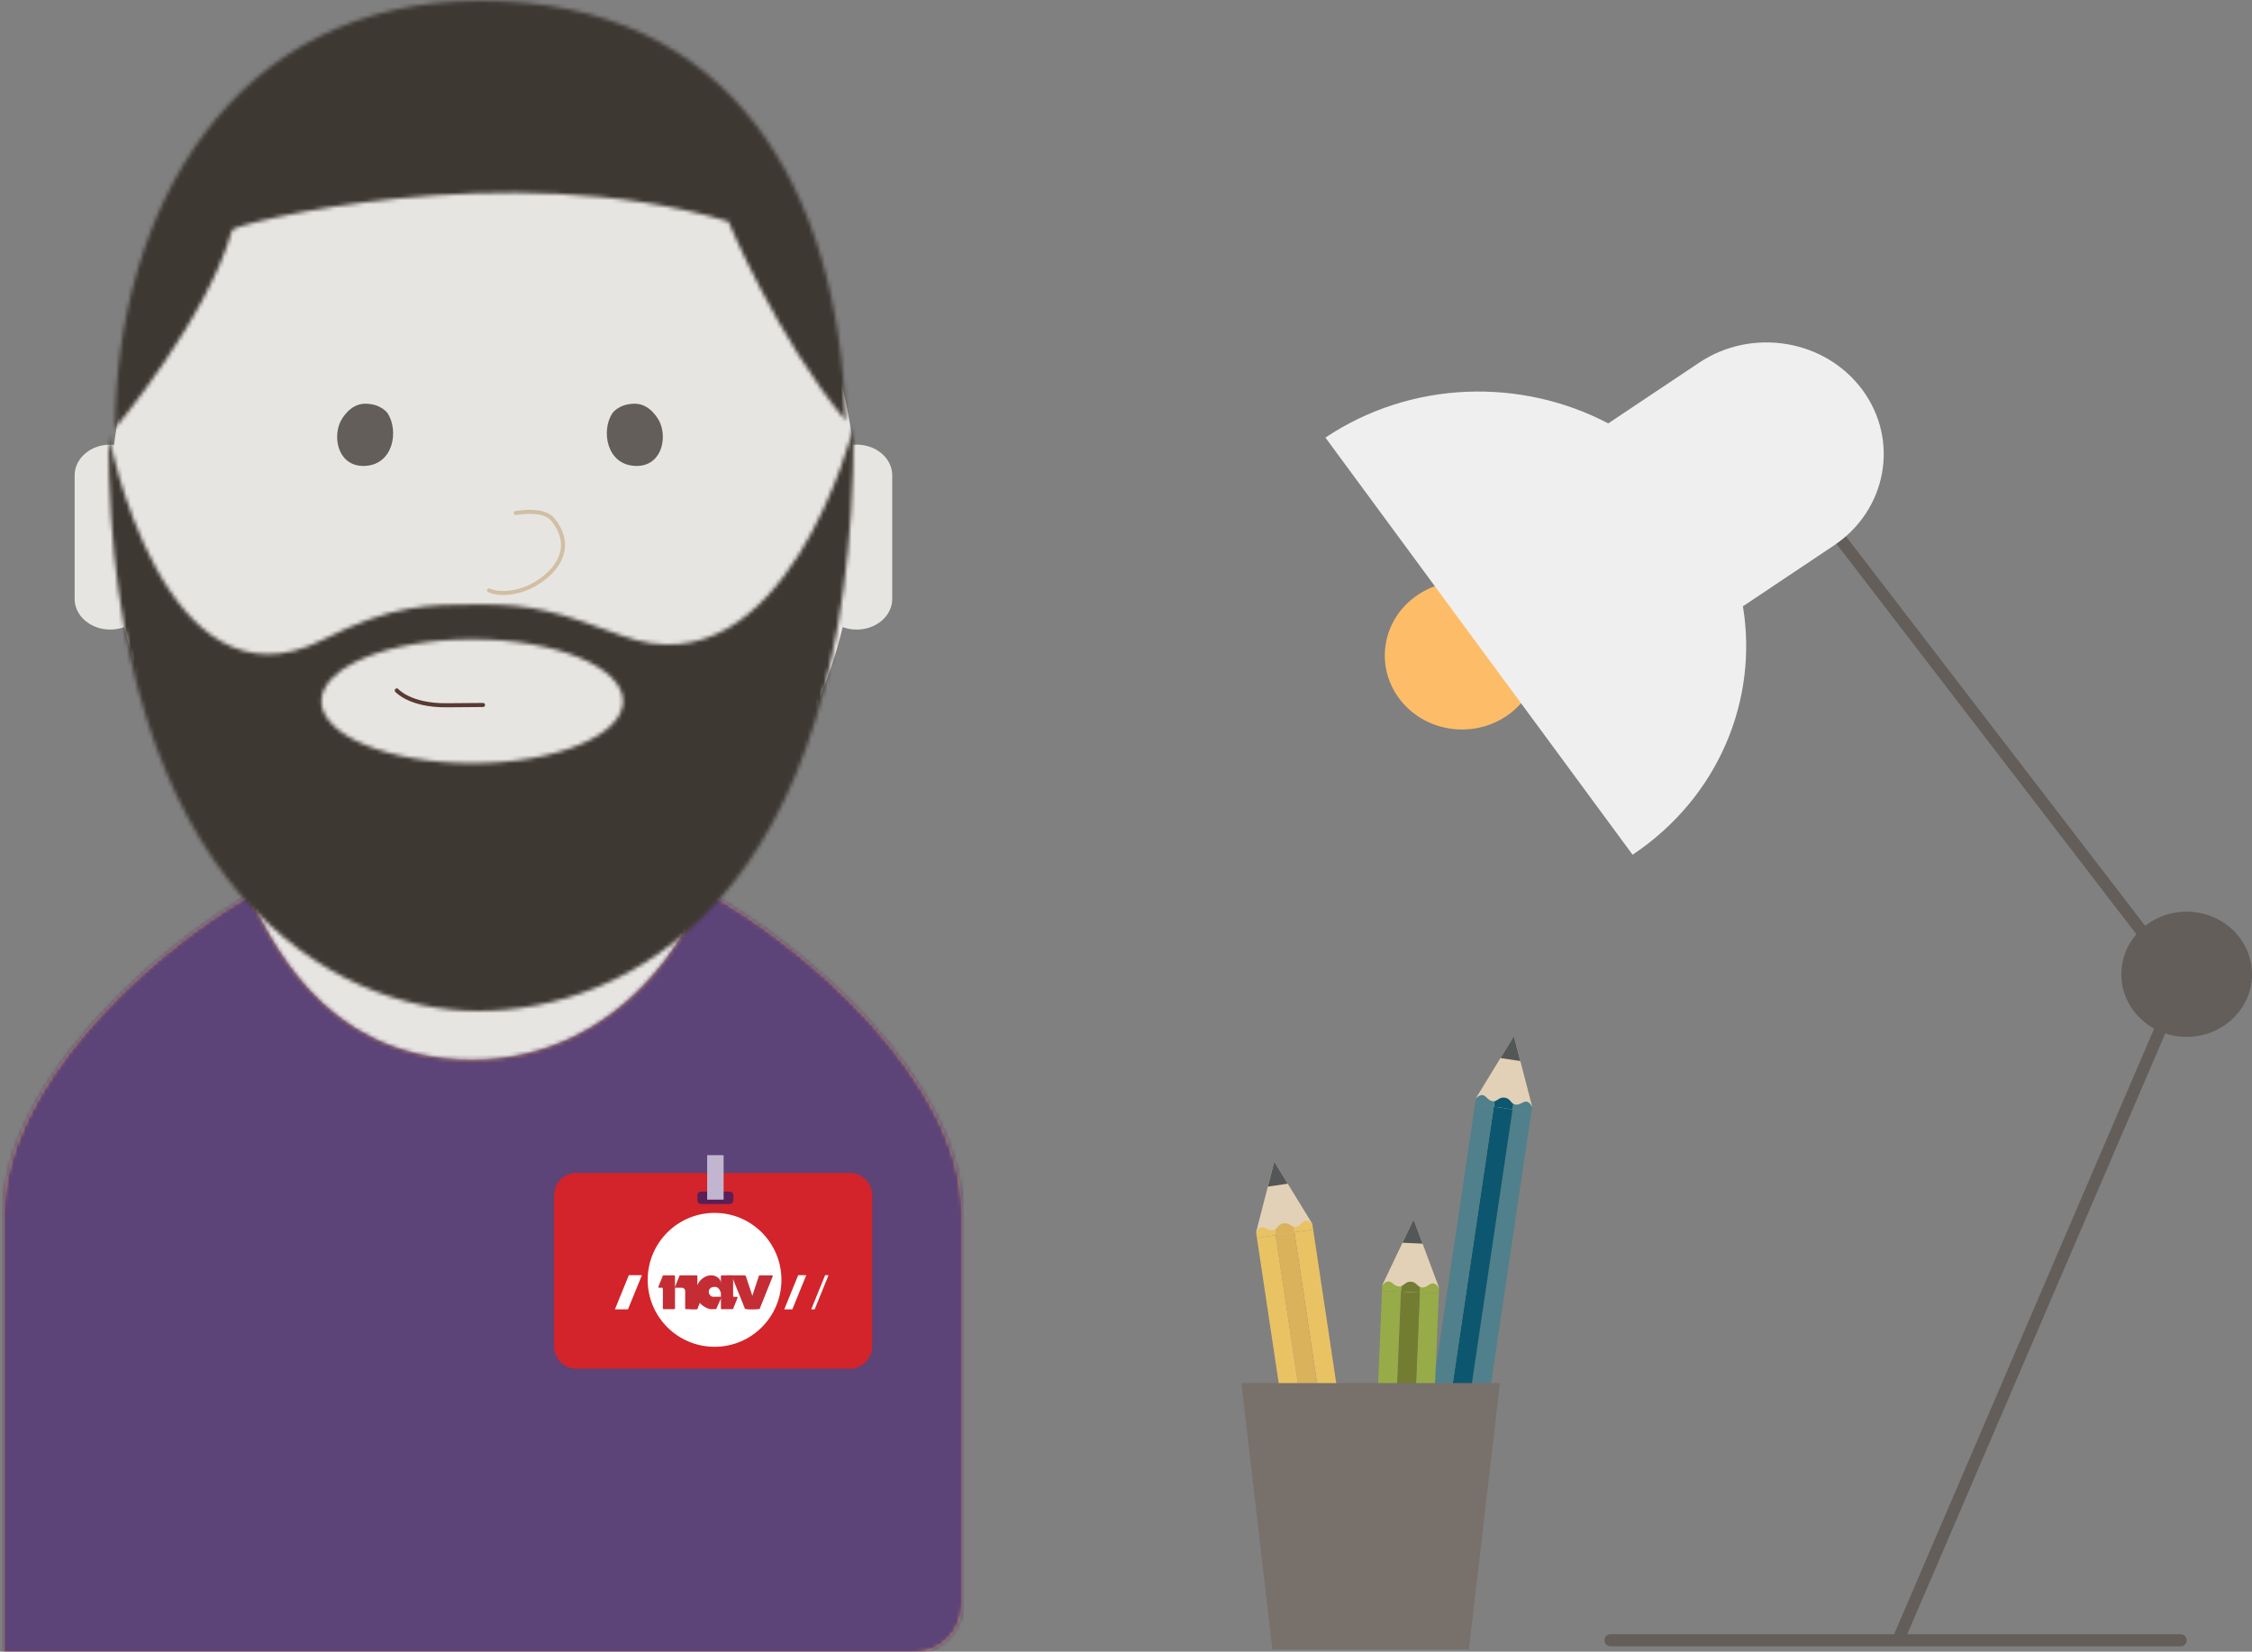 <svg xmlns="http://www.w3.org/2000/svg" xmlns:xlink="http://www.w3.org/1999/xlink" width="559" height="410" viewBox="0 0 559 410">
    <rect x="0" y="0" width="559" height="410" fill="#808080" stroke="none"/>
    <defs>
        <path id="a" d="M173.065 13.24C199.5 27.346 238 61.77 238 93.764V191c0 6.627-5.373 12-12 12H0V93.765C0 63.05 34.874 30.097 60.785 15.028c4.754 8.162 17.304 40.703 55.496 40.703 37.91 0 56.012-34.41 56.784-42.492z"/>
        <path id="c" d="M182.66 104.206c-17.128-20.59-29.117-49.444-29.117-49.444-54.496-16.482-122.732.51-123.185 2.126-6.185 21.99-29.063 49.177-29.063 49.177C1.642 52.07 30.273-.108 91.911 0c63.225-.226 89.076 47.585 90.748 104.205z"/>
        <path id="e" d="M90.298 83.485c-20.679 0-37.44-6.886-37.44-15.379 0-8.493 16.761-15.379 37.44-15.379 20.678 0 37.44 6.886 37.44 15.38 0 8.492-16.762 15.378-37.44 15.378m37.13-31.676c-15.77-5.86-22.066-7.754-35.13-7.754-13.064 0-21.945.078-39.088 8.787C13.58 72.97 0 1.89 0 1.89 0 115.208 56.433 145 91.701 145 127.526 145 185 118.983 185 0c0 0-16.95 66.91-57.572 51.809"/>
    </defs>
    <g fill="none" fill-rule="evenodd">
        <path fill="#FDBD68" d="M351.905 147.68c8.663-5.825 20.618-3.816 26.696 4.49 6.078 8.306 3.978 19.76-4.685 25.585-8.667 5.825-20.618 3.816-26.697-4.49-6.078-8.307-3.977-19.76 4.686-25.585"/>
        <path stroke="#635E59" stroke-linecap="round" stroke-linejoin="round" stroke-width="3" d="M541.308 407.174H399.769M471.15 407.174l70.158-163.389L441.05 113.261"/>
        <path fill="#EFEFEF" d="M399.206 105.101l22.558-15.07c13.163-8.795 31.316-5.76 40.548 6.774 9.228 12.535 6.043 29.826-7.117 38.62L432.634 150.5c3.828 23.102-5.927 47.338-27.385 61.674L329 108.624c21.462-14.335 48.702-14.817 70.206-3.523"/>
        <path fill="#635E59" d="M526.564 241.848c0-8.583 7.26-15.544 16.216-15.544 8.96 0 16.22 6.961 16.22 15.544 0 8.582-7.26 15.543-16.22 15.543-8.956 0-16.216-6.96-16.216-15.543"/>
        <g>
            <path fill="#E2D1B6" d="M325.753 303.79l-9.457-15.42-4.504 17.514 7.55.844z"/>
            <path fill="#E9C264" d="M333.74 388.748l4.659-.703-12.439-82.85-4.653.694z"/>
            <path fill="#DAB25B" d="M316.656 306.591l12.432 82.846 4.654-.69-12.434-82.856z"/>
            <path fill="#E9C264" d="M329.088 389.437l-12.432-82.846-4.662.697 12.442 82.845zM324.077 303.024c-.875.13-1.299 1.339-2.456 1.509a1.473 1.473 0 0 1-.52-.023l.205 1.38 4.654-.696-.195-1.285s-.808-1.015-1.688-.885"/>
            <path fill="#DAB25B" d="M321.1 304.51c-.803-.177-1.268-1.027-2.501-.848-1.24.187-1.429 1.137-2.15 1.55l.207 1.38 4.652-.702-.208-1.38z"/>
            <path fill="#E9C264" d="M316.45 305.212a1.4 1.4 0 0 1-.49.166c-1.17.17-1.92-.844-2.8-.715-.871.124-1.344 1.34-1.344 1.34l.177 1.285 4.664-.697-.208-1.38z"/>
            <path fill="#545757" d="M316.303 288.37l-1.593 6.199 4.933-.74z"/>
            <path fill="#C52C35" d="M352.654 353.39l13.937 3.225a2.154 2.154 0 0 1 1.618 2.606l-1.87 8.096a2.183 2.183 0 0 1-2.61 1.629l-13.932-3.226a2.18 2.18 0 0 1-1.63-2.606l1.883-8.098a2.163 2.163 0 0 1 2.604-1.626"/>
            <path fill="#E2D1B6" d="M380.322 274.69l-4.545-17.501-9.414 15.418 6.976 3.014z"/>
            <path fill="#50808B" d="M363.157 358.272l4.652.69 12.302-82.874-4.654-.69z"/>
            <path fill="#0C576F" d="M370.8 274.706l-12.3 82.875 4.656.692 12.303-82.87z"/>
            <path fill="#50808B" d="M358.5 357.581l12.306-82.874-4.662-.69-12.304 82.875zM378.947 273.47c-.874-.136-1.634.89-2.804.718a1.286 1.286 0 0 1-.479-.17l-.205 1.38 4.651.69.196-1.286s-.483-1.203-1.36-1.333"/>
            <path fill="#0C576F" d="M375.659 274.018c-.713-.4-.903-1.358-2.142-1.54-1.246-.183-1.706.673-2.504.856l-.211 1.378 4.655.685.202-1.38z"/>
            <path fill="#50808B" d="M371.008 273.333a1.31 1.31 0 0 1-.508.012c-1.174-.172-1.593-1.361-2.473-1.505-.88-.123-1.687.891-1.687.891l-.196 1.292 4.662.683.202-1.373z"/>
            <path fill="#545757" d="M375.777 257.188l-3.328 5.46 4.934.737zM349.92 355.565l18.165 4.203-.571 2.479-18.165-4.212z"/>
            <path fill="#E2D1B6" d="M357.205 319.66l-6.32-16.943-7.781 16.318 7.248 2.275z"/>
            <path fill="#97AB48" d="M350.671 363.403l4.705.2 1.764-42.53-4.7-.205z"/>
            <path fill="#727D31" d="M347.742 320.662l-1.763 42.528 4.693.212 1.77-42.533z"/>
            <path fill="#97AB48" d="M345.972 363.19l1.763-42.528-4.697-.212-1.765 42.539zM355.712 318.585c-.886-.04-1.528 1.062-2.708 1.004a1.5 1.5 0 0 1-.503-.113l-.066 1.392 4.705.206.066-1.296s-.609-1.156-1.494-1.193"/>
            <path fill="#727D31" d="M352.502 319.477c-.763-.337-1.046-1.257-2.296-1.31-1.254-.054-1.624.843-2.403 1.096l-.06 1.404 4.7.202.059-1.392z"/>
            <path fill="#97AB48" d="M347.803 319.264a1.264 1.264 0 0 1-.508.076c-1.186-.047-1.73-1.21-2.617-1.236-.89-.037-1.587 1.047-1.587 1.047l-.051 1.298 4.703.22.06-1.405z"/>
            <path fill="#545757" d="M350.884 302.717l-2.759 5.774 5.001.224z"/>
            <path fill="#78706A" d="M372.319 343.33h-64.177l7.692 66.086h48.78z"/>
        </g>
        <g>
            <path fill="#E7E5E2" d="M62.647 223.496c4.506 7.196 17.16 133.629 55.147 133.629 37.995 0 55.147-128.784 55.147-135.488-58.17-33.281-110.294 1.859-110.294 1.859z"/>
            <g transform="translate(.882 207.313)">
                <mask id="b" fill="#fff">
                    <use xlink:href="#a"/>
                </mask>
                <use fill="#D8A25D" xlink:href="#a"/>
                <g mask="url(#b)">
                    <path fill="#5C4378" d="M-145.444 323.972h555v-413h-555z"/>
                </g>
                <g mask="url(#b)">
                    <path fill="#D2242A" d="M210.133 132.435h-68.01c-3.036 0-5.493-2.51-5.493-5.612V89.467c0-3.1 2.457-5.616 5.492-5.616h68.011c3.035 0 5.497 2.515 5.497 5.616v37.356c0 3.101-2.462 5.612-5.497 5.612"/>
                    <path fill="#FFF" d="M193.087 110.388c0 9.174-7.426 16.62-16.589 16.62-9.179 0-16.608-7.446-16.608-16.62 0-9.174 7.43-16.62 16.608-16.62 9.163 0 16.59 7.446 16.59 16.62M154.993 117.714h-3.237l3.46-8.491h3.245zM195.796 117.714h-2.006l3.46-8.491h2.006zM201.334 117.714h-.85l3.452-8.491h.85z"/>
                    <path fill="#C52D35" d="M163.889 117.673h2.548a.229.229 0 0 0 .233-.23v-7.945a.229.229 0 0 0-.233-.23h-2.576a.292.292 0 0 0-.296.3l-1.013 2.5c-.062.129.04.285.176.285h.728c.11 0 .203.082.203.203v4.887c0 .129.101.23.23.23"/>
                    <path fill="#C52D35" d="M169.424 117.673h2.556c.133 0 .246-.101.246-.23v-7.945c0-.13-.113-.23-.246-.23h-3.974c-.167 0-.3.132-.3.3l-1.017 2.5-.35.285h2.033c.452 0 .823.359.823.819v4.271c0 .129.1.23.23.23M180.853 109.268h-2.556a.231.231 0 0 0-.233.23v7.946c0 .129.105.23.233.23h2.583a.292.292 0 0 0 .296-.3l1.013-2.5c.063-.137-.035-.285-.19-.285h-.706a.197.197 0 0 1-.198-.2v-4.89c0-.13-.117-.23-.242-.23"/>
                    <path fill="#C52D35" d="M170.341 117.673h1.68a.299.299 0 0 0 .295-.296l1.013-2.508a.204.204 0 0 0-.187-.285h-.709l-2.092 3.09zM187.692 109.268h3.039c.148 0 .253.14.19.277l-3.217 8c-.024.082-.098.129-.187.129h-2.75l2.726-8.27a.215.215 0 0 1 .199-.136"/>
                    <path fill="#C52D35" d="M183.882 109.268h-4.297c-.304 0 1.235.297 1.344.574l3.039 7.567a.408.408 0 0 0 .39.265h2.605l-2.68-8.121a.414.414 0 0 0-.401-.285M178.27 111.964c0 1.692-.213 1.794-.213 1.794s-.242-1.623-1.493-1.623c-1.227 0-1.507.718-1.507 1.252 0 .62.627 1.202.978 1.202h2.236l-1.32 2.929a.27.27 0 0 1-.246.156h-1.017c-1.064 0-3.842-1.396-3.842-4.1 0-2.707 2.065-4.306 3.787-4.306 1.422 0 2.638.98 2.638 2.696z"/>
                    <path fill="#5A1F57" d="M180.216 91.563h-7.048a.942.942 0 0 1-.942-.944v-1.19c0-.518.42-.944.942-.944h7.048c.522 0 .943.426.943.944v1.19c0 .523-.42.944-.943.944"/>
                    <path fill="#C2B5CF" d="M174.652 90.476h4.083V79.435h-4.083z"/>
                </g>
            </g>
            <path fill="#E7E5E2" d="M209.182 155.67c-11.02 45.4-46.766 78.662-89.164 78.662-42.402 0-78.149-33.268-89.164-78.673-1.073.4-2.257.62-3.501.62-4.867 0-8.824-3.397-8.824-7.605v-30.69c0-4.207 3.957-7.609 8.824-7.609.325 0 .647.015.963.045 6.497-52.357 45.075-92.576 91.702-92.576 46.625 0 85.207 40.217 91.705 92.572.304-.027.612-.041.924-.041 4.877 0 8.824 3.402 8.824 7.61v30.69c0 4.207-3.947 7.604-8.824 7.604-1.23 0-2.4-.216-3.465-.608z"/>
            <path fill="#635E59" d="M90.669 115.65c-6.388.35-8.176-6.4-6.251-10.8.362-.839 2.476-4.639 6.22-4.639 3.739 0 5.39 2.079 5.62 2.436 2.75 4.295 1.404 12.628-5.59 13.003M157.548 115.65c6.388.35 8.176-6.4 6.255-10.8-.366-.839-2.48-4.639-6.224-4.639-3.74 0-5.39 2.079-5.62 2.436-2.75 4.295-1.4 12.628 5.589 13.003"/>
            <path stroke="#D1BFA3" stroke-linecap="round" d="M128.005 127.349c3.82-.587 7.54-.446 9.289 1.7 4.26 5.234 3.037 11.276-4.137 15.739-3.584 2.229-8.661 3.142-11.773 1.765"/>
            <path stroke="#593A32" stroke-linecap="round" stroke-width="1.013" d="M98.487 171.385s3.258 3.756 12.33 3.686l9.077-.07"/>
            <g>
                <g transform="translate(27.26 .219)">
                    <mask id="d" fill="#fff">
                        <use xlink:href="#c"/>
                    </mask>
                    <g fill="#3E3832" mask="url(#d)">
                        <path d="M-60.455-128.161h298v349h-298z"/>
                    </g>
                </g>
            </g>
            <g>
                <g transform="translate(26.912 105.969)">
                    <mask id="f" fill="#fff">
                        <use xlink:href="#e"/>
                    </mask>
                    <g fill="#3E3832" mask="url(#f)">
                        <path d="M-57.262-105.455h304v347h-304z"/>
                    </g>
                </g>
            </g>
        </g>
    </g>
</svg>
